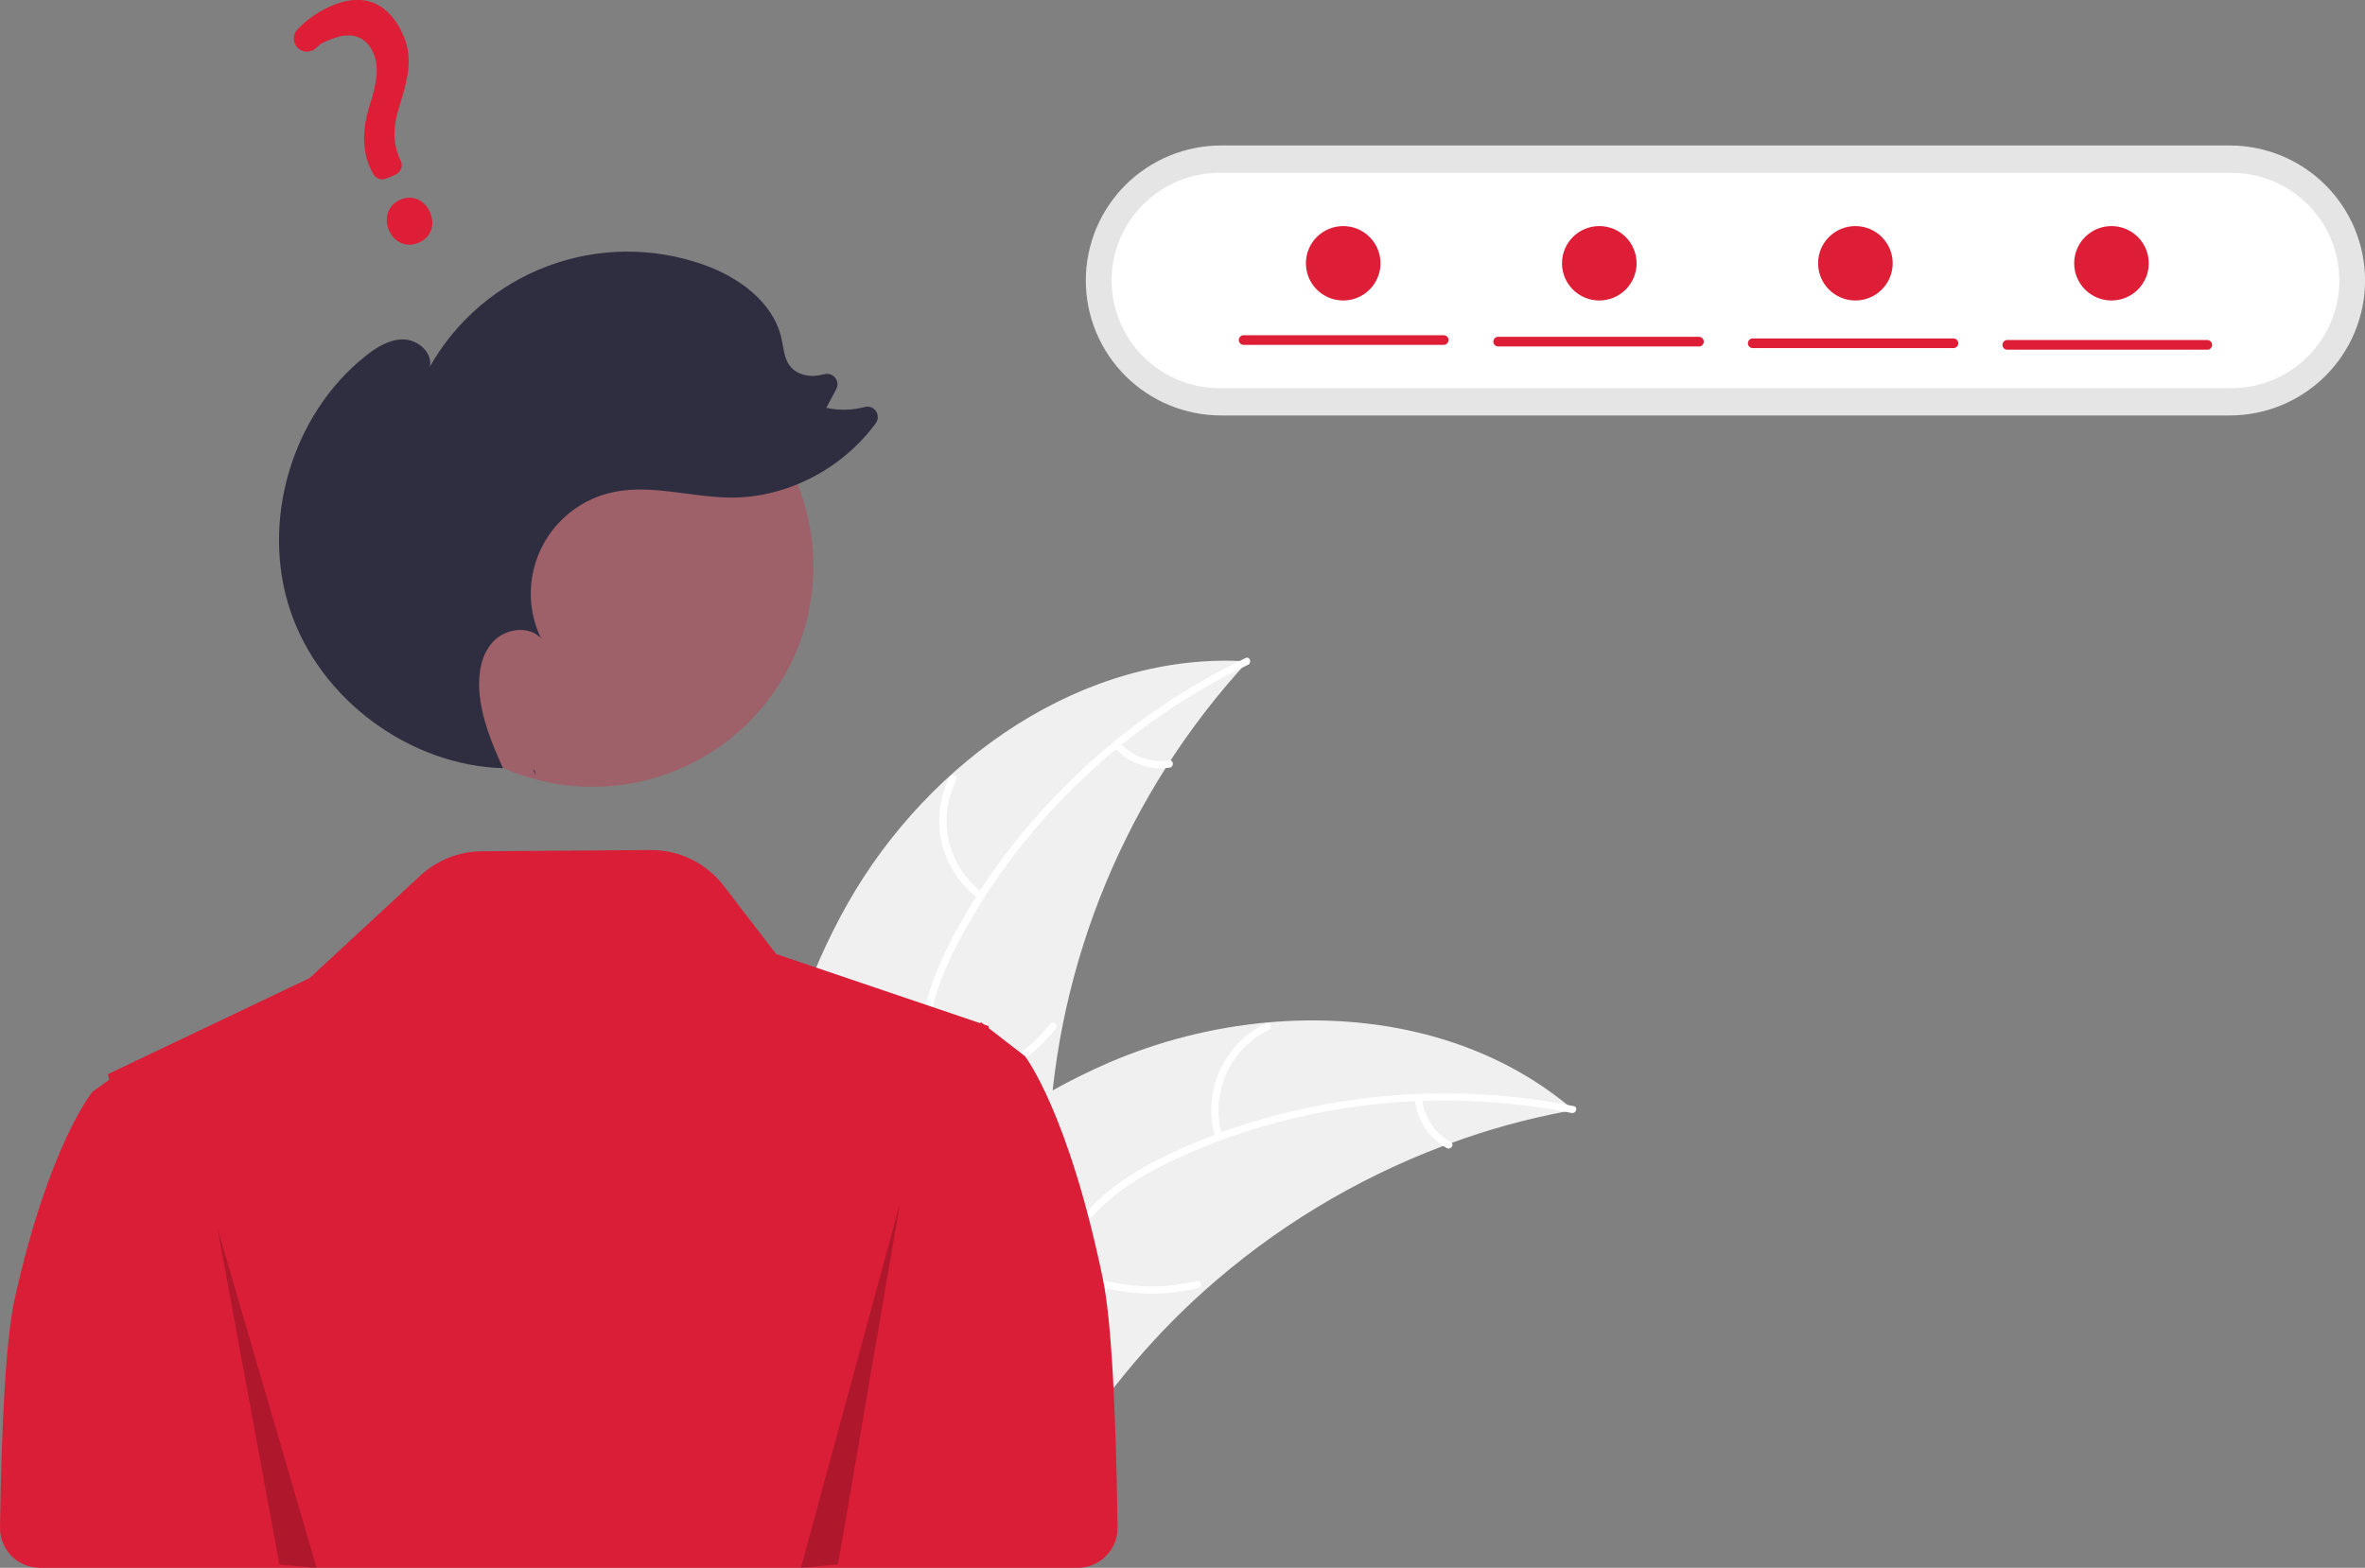 <svg width="282" height="187" viewBox="0 0 282 187" fill="none" xmlns="http://www.w3.org/2000/svg">
<rect x="0" y="0" width="282" height="187" fill="#808080" stroke="none"/>
<g clip-path="url(#clip0_474_613)">
<path d="M101.157 107.622C110.821 90.657 129.256 77.633 148.772 78.887C134.377 94.505 125.983 114.702 125.076 135.902C124.752 144.081 125.25 153.209 119.81 159.333C116.425 163.143 111.248 164.986 106.173 165.373C101.097 165.761 95.995 164.844 90.976 163.93L89.758 164.302C89.283 144.797 91.492 124.584 101.157 107.622Z" fill="#F0F0F0"/>
<path d="M148.799 79.295C134.37 86.226 122.063 97.804 114.509 111.923C112.876 114.976 111.485 118.215 110.881 121.638C110.276 125.06 110.697 128.323 111.868 131.577C112.941 134.553 114.382 137.469 114.711 140.652C115.058 144.007 113.822 147.145 111.595 149.633C108.871 152.68 105.212 154.567 101.569 156.289C97.525 158.2 93.294 160.134 90.431 163.684C90.084 164.116 89.431 163.554 89.778 163.122C94.762 156.91 103.291 155.748 109.206 150.748C111.966 148.414 114.038 145.237 113.908 141.513C113.795 138.259 112.31 135.248 111.198 132.245C110.03 129.092 109.449 125.924 109.867 122.563C110.297 119.123 111.563 115.825 113.11 112.745C116.599 105.797 121.379 99.419 126.848 93.902C133.142 87.567 140.474 82.352 148.529 78.482C149.027 78.242 149.305 79.058 148.807 79.295H148.799Z" fill="white"/>
<path d="M116.721 107.205C114.512 105.588 112.951 103.24 112.315 100.581C111.679 97.922 112.011 95.125 113.25 92.686C113.504 92.195 114.281 92.562 114.029 93.056C112.87 95.325 112.562 97.931 113.16 100.406C113.758 102.881 115.223 105.062 117.29 106.554C117.735 106.88 117.169 107.527 116.721 107.205Z" fill="white"/>
<path d="M111.127 130.157C116.67 129.347 121.704 126.484 125.227 122.137C125.576 121.706 126.229 122.268 125.879 122.699C122.205 127.217 116.96 130.186 111.189 131.015C110.64 131.092 110.578 130.234 111.127 130.157Z" fill="white"/>
<path d="M133.563 88.631C134.29 89.431 135.205 90.04 136.225 90.401C137.245 90.762 138.339 90.865 139.409 90.702C139.958 90.616 140.017 91.474 139.475 91.556C138.291 91.733 137.082 91.616 135.954 91.218C134.826 90.82 133.813 90.152 133.003 89.273C132.92 89.197 132.869 89.091 132.86 88.979C132.851 88.867 132.885 88.755 132.955 88.666C133.03 88.585 133.133 88.535 133.243 88.527C133.353 88.518 133.463 88.552 133.548 88.622L133.563 88.631Z" fill="white"/>
<path d="M187.6 132.399C187.259 132.464 186.918 132.526 186.574 132.597C181.991 133.468 177.487 134.709 173.106 136.31C172.765 136.428 172.424 136.552 172.086 136.683C161.573 140.649 151.889 146.529 143.527 154.023C140.204 157.008 137.111 160.241 134.278 163.693C130.367 168.464 126.504 173.946 121.393 177.055C120.863 177.385 120.312 177.681 119.745 177.942L90.297 165.755C90.244 165.693 90.188 165.637 90.134 165.577L88.948 165.143C89.082 164.956 89.224 164.764 89.357 164.575C89.434 164.465 89.517 164.359 89.594 164.249C89.672 164.14 89.701 164.104 89.746 164.036L89.796 163.971C89.841 163.903 89.888 163.844 89.93 163.782C90.72 162.705 91.523 161.631 92.34 160.56C92.34 160.56 92.34 160.56 92.355 160.56C98.566 152.423 105.512 144.729 113.404 138.33C113.641 138.138 113.881 137.94 114.133 137.739C117.708 134.875 121.511 132.308 125.505 130.062C127.697 128.839 129.949 127.728 132.253 126.731C138.212 124.173 144.536 122.564 150.995 121.963C163.871 120.78 176.986 123.699 186.868 131.769C187.105 131.982 187.366 132.186 187.6 132.399Z" fill="#F0F0F0"/>
<path d="M187.366 132.745C171.653 129.61 154.852 131.461 140.302 138.197C137.153 139.652 134.076 141.404 131.541 143.773C129.006 146.142 127.361 149.003 126.332 152.304C125.393 155.324 124.785 158.516 123.128 161.258C121.378 164.146 118.5 165.906 115.218 166.556C111.204 167.352 107.145 166.66 103.199 165.846C98.814 164.959 94.279 163.936 89.838 165.066C89.301 165.202 89.12 164.359 89.657 164.222C97.38 162.261 104.895 166.453 112.636 166.015C116.247 165.811 119.819 164.518 121.962 161.468C123.833 158.806 124.468 155.505 125.39 152.44C126.362 149.222 127.809 146.341 130.172 143.909C132.588 141.421 135.588 139.546 138.683 138.017C145.662 134.567 153.325 132.343 161.022 131.228C169.877 129.945 178.887 130.183 187.662 131.932C188.204 132.038 187.932 132.855 187.392 132.748L187.366 132.745Z" fill="white"/>
<path d="M144.927 135.76C144.135 133.142 144.302 130.329 145.396 127.822C146.49 125.315 148.441 123.277 150.9 122.072C151.398 121.833 151.79 122.593 151.298 122.836C149.004 123.953 147.186 125.851 146.172 128.187C145.158 130.524 145.014 133.146 145.766 135.579C145.929 136.106 145.087 136.286 144.924 135.76H144.927Z" fill="white"/>
<path d="M126.62 150.71C131.532 153.399 137.28 154.138 142.715 152.781C143.254 152.647 143.435 153.488 142.896 153.624C137.237 155.023 131.259 154.242 126.151 151.438C125.665 151.16 126.134 150.444 126.62 150.71Z" fill="white"/>
<path d="M169.578 131.044C169.674 132.121 170.036 133.157 170.632 134.059C171.228 134.962 172.039 135.703 172.993 136.215C173.482 136.475 173.011 137.197 172.525 136.937C171.474 136.366 170.579 135.547 169.919 134.551C169.258 133.555 168.852 132.413 168.736 131.225C168.716 131.113 168.739 130.999 168.801 130.904C168.863 130.809 168.958 130.741 169.068 130.713C169.18 130.69 169.296 130.712 169.391 130.774C169.487 130.836 169.554 130.933 169.578 131.044Z" fill="white"/>
<path d="M131.5 152.508C127.376 132.609 122.221 125.977 122.221 125.977L120.249 124.454L117.877 122.617V122.38L117.317 122.191L117.184 122.087L116.967 121.921L116.935 121.96L116.86 122.034L106.143 118.401L92.544 113.793L86.271 105.625C85.246 104.296 83.926 103.221 82.415 102.486C80.904 101.75 79.242 101.374 77.561 101.386L57.452 101.534C54.733 101.554 52.12 102.588 50.126 104.433L36.907 116.665L16.306 126.48L16.273 126.444L16.057 126.601L12.873 128.119L13.006 128.799L11.034 130.219C11.034 130.219 5.879 136.393 1.755 154.907C0.703 159.617 0.187 169.725 5.09446e-05 182.175C-0.009 182.8 0.105 183.42 0.335 184C0.566 184.58 0.909 185.11 1.345 185.558C1.781 186.006 2.301 186.364 2.875 186.611C3.45 186.859 4.067 186.991 4.693 187H128.494C129.12 187 129.739 186.877 130.318 186.638C130.896 186.399 131.421 186.048 131.864 185.607C132.306 185.165 132.657 184.64 132.896 184.063C133.135 183.486 133.258 182.868 133.258 182.243V182.181C133.074 168.63 132.558 157.617 131.5 152.508Z" fill="#DB1E37"/>
<path d="M145.615 17.352C143.496 17.351 141.397 17.767 139.439 18.575C137.481 19.383 135.701 20.569 134.202 22.063C132.703 23.557 131.514 25.332 130.702 27.285C129.89 29.238 129.472 31.331 129.471 33.446C129.47 35.56 129.886 37.654 130.696 39.608C131.506 41.562 132.694 43.337 134.192 44.833C135.689 46.329 137.468 47.516 139.425 48.326C141.383 49.136 143.481 49.553 145.6 49.554H265.87C270.149 49.554 274.254 47.858 277.28 44.838C280.306 41.819 282.006 37.724 282.006 33.453C282.006 29.183 280.306 25.088 277.28 22.068C274.254 19.049 270.149 17.352 265.87 17.352H145.615Z" fill="#E5E5E5"/>
<path d="M145.615 20.612C143.908 20.586 142.213 20.899 140.629 21.533C139.045 22.167 137.603 23.109 136.386 24.304C135.17 25.499 134.205 26.924 133.546 28.494C132.886 30.066 132.547 31.752 132.547 33.455C132.547 35.158 132.886 36.844 133.546 38.415C134.205 39.986 135.17 41.41 136.386 42.605C137.603 43.801 139.045 44.742 140.629 45.376C142.213 46.01 143.908 46.323 145.615 46.297H265.87C267.576 46.323 269.271 46.01 270.855 45.376C272.44 44.742 273.882 43.801 275.098 42.605C276.314 41.41 277.28 39.986 277.939 38.415C278.598 36.844 278.937 35.158 278.937 33.455C278.937 31.752 278.598 30.066 277.939 28.494C277.28 26.924 276.314 25.499 275.098 24.304C273.882 23.109 272.44 22.167 270.855 21.533C269.271 20.899 267.576 20.586 265.87 20.612H145.615Z" fill="white"/>
<path d="M70.653 93.846C85.203 93.846 96.997 82.078 96.997 67.56C96.997 53.043 85.203 41.275 70.653 41.275C56.104 41.275 44.31 53.043 44.31 67.56C44.31 82.078 56.104 93.846 70.653 93.846Z" fill="#9E616A"/>
<path d="M63.915 92.559L63.577 91.817C63.621 91.817 63.663 91.817 63.707 91.817L63.915 92.559Z" fill="#2F2E41"/>
<path d="M43.58 42.47C44.911 41.408 46.471 40.434 48.172 40.488C49.874 40.541 51.605 42.079 51.253 43.742C54.381 38.213 59.361 33.962 65.319 31.732C71.277 29.503 77.831 29.439 83.831 31.551C88.065 33.03 92.218 36.024 93.191 40.399C93.44 41.52 93.487 42.766 94.196 43.653C95.085 44.801 96.778 45.061 98.171 44.656H98.213C98.448 44.576 98.703 44.569 98.942 44.635C99.182 44.701 99.397 44.837 99.559 45.026C99.721 45.214 99.823 45.447 99.851 45.693C99.879 45.94 99.833 46.19 99.719 46.41L98.533 48.64C100.042 48.975 101.611 48.941 103.104 48.543C103.353 48.476 103.616 48.488 103.858 48.578C104.099 48.667 104.307 48.829 104.452 49.041C104.597 49.253 104.672 49.505 104.668 49.761C104.663 50.018 104.579 50.267 104.427 50.474C100.475 55.885 93.875 59.378 87.143 59.349C82.355 59.322 77.519 57.674 72.859 58.757C71.272 59.13 69.774 59.811 68.451 60.761C67.127 61.712 66.005 62.914 65.147 64.297C64.289 65.681 63.714 67.22 63.452 68.826C63.191 70.432 63.249 72.074 63.624 73.657C63.832 74.514 64.13 75.347 64.514 76.142C63.082 74.577 60.316 74.959 58.851 76.479C57.387 77.999 57.01 80.298 57.155 82.395C57.384 85.626 58.638 88.666 59.986 91.63C48.78 91.278 38.182 83.434 34.612 72.823C31.043 62.212 34.772 49.477 43.58 42.47Z" fill="#2F2E41"/>
<path opacity="0.2" d="M25.929 146.5L33.32 186.615L37.752 187L25.929 146.5Z" fill="black"/>
<path opacity="0.2" d="M107.323 143.477L99.932 186.586L95.5 187L107.323 143.477Z" fill="black"/>
<path d="M49.88 28.969C48.463 29.56 46.984 28.913 46.364 27.431C45.744 25.949 46.322 24.401 47.763 23.801C49.204 23.201 50.654 23.848 51.294 25.378C51.934 26.907 51.342 28.359 49.88 28.969ZM47.164 20.84L46.038 21.298C45.757 21.414 45.442 21.42 45.157 21.315C44.871 21.21 44.636 21.003 44.496 20.733L44.44 20.624C43.227 18.444 43.088 15.79 44.031 12.749C44.899 10.019 45.261 8.099 44.535 6.36C43.693 4.351 41.896 3.721 39.605 4.632C38.715 5.002 38.419 4.996 37.734 5.688C37.582 5.841 37.4 5.961 37.201 6.043C37.001 6.124 36.787 6.164 36.572 6.162C36.363 6.159 36.157 6.114 35.966 6.03C35.775 5.947 35.603 5.825 35.46 5.674C35.185 5.381 35.033 4.996 35.033 4.595C35.033 4.195 35.185 3.809 35.46 3.517C36.63 2.289 38.044 1.317 39.611 0.663C44.535 -1.387 47.022 1.639 48.146 4.351C49.257 7.014 48.632 9.46 47.63 12.634C46.788 15.296 46.838 17.243 47.793 19.192C47.86 19.336 47.897 19.492 47.904 19.651C47.91 19.809 47.885 19.968 47.83 20.117C47.775 20.266 47.691 20.402 47.583 20.519C47.475 20.635 47.344 20.729 47.2 20.796L47.153 20.816L47.164 20.84Z" fill="#DD1E36"/>
<path d="M172.178 41.133H148.25C148.104 41.122 147.968 41.057 147.868 40.95C147.769 40.843 147.713 40.703 147.713 40.557C147.713 40.411 147.769 40.271 147.868 40.164C147.968 40.057 148.104 39.992 148.25 39.982H172.187C172.332 39.992 172.469 40.057 172.568 40.164C172.668 40.271 172.723 40.411 172.723 40.557C172.723 40.703 172.668 40.843 172.568 40.95C172.469 41.057 172.332 41.122 172.187 41.133H172.178Z" fill="#DD1E36"/>
<path d="M202.53 41.325H178.602C178.456 41.314 178.32 41.249 178.22 41.142C178.121 41.036 178.065 40.895 178.065 40.749C178.065 40.604 178.121 40.463 178.22 40.356C178.32 40.25 178.456 40.184 178.602 40.174H202.539C202.618 40.168 202.697 40.179 202.772 40.205C202.847 40.232 202.916 40.273 202.974 40.327C203.032 40.381 203.078 40.447 203.11 40.519C203.142 40.592 203.158 40.67 203.158 40.749C203.158 40.829 203.142 40.907 203.11 40.98C203.078 41.052 203.032 41.118 202.974 41.172C202.916 41.226 202.847 41.267 202.772 41.293C202.697 41.32 202.618 41.331 202.539 41.325H202.53Z" fill="#DD1E36"/>
<path d="M232.882 41.517H208.954C208.808 41.507 208.672 41.441 208.572 41.335C208.473 41.228 208.417 41.087 208.417 40.942C208.417 40.796 208.473 40.655 208.572 40.549C208.672 40.442 208.808 40.377 208.954 40.366H232.882C232.961 40.361 233.041 40.371 233.115 40.398C233.19 40.424 233.259 40.465 233.317 40.52C233.375 40.574 233.422 40.639 233.453 40.711C233.485 40.784 233.501 40.862 233.501 40.942C233.501 41.021 233.485 41.099 233.453 41.172C233.422 41.245 233.375 41.31 233.317 41.364C233.259 41.418 233.19 41.459 233.115 41.486C233.041 41.512 232.961 41.523 232.882 41.517Z" fill="#DD1E36"/>
<path d="M263.234 41.709H239.306C239.16 41.699 239.024 41.634 238.924 41.527C238.825 41.42 238.77 41.28 238.77 41.134C238.77 40.988 238.825 40.848 238.924 40.741C239.024 40.634 239.16 40.569 239.306 40.559H263.234C263.38 40.569 263.516 40.634 263.616 40.741C263.715 40.848 263.771 40.988 263.771 41.134C263.771 41.28 263.715 41.42 263.616 41.527C263.516 41.634 263.38 41.699 263.234 41.709Z" fill="#DD1E36"/>
<path d="M160.162 35.84C162.618 35.84 164.609 33.854 164.609 31.403C164.609 28.953 162.618 26.966 160.162 26.966C157.706 26.966 155.715 28.953 155.715 31.403C155.715 33.854 157.706 35.84 160.162 35.84Z" fill="#DD1E36"/>
<path d="M190.698 35.84C193.154 35.84 195.145 33.854 195.145 31.403C195.145 28.953 193.154 26.966 190.698 26.966C188.242 26.966 186.251 28.953 186.251 31.403C186.251 33.854 188.242 35.84 190.698 35.84Z" fill="#DD1E36"/>
<path d="M221.234 35.84C223.69 35.84 225.681 33.854 225.681 31.403C225.681 28.953 223.69 26.966 221.234 26.966C218.778 26.966 216.787 28.953 216.787 31.403C216.787 33.854 218.778 35.84 221.234 35.84Z" fill="#DD1E36"/>
<path d="M251.77 35.84C254.226 35.84 256.217 33.854 256.217 31.403C256.217 28.953 254.226 26.966 251.77 26.966C249.314 26.966 247.323 28.953 247.323 31.403C247.323 33.854 249.314 35.84 251.77 35.84Z" fill="#DD1E36"/>
</g>
<defs>
<clipPath id="clip0_474_613">
<rect width="282" height="187" fill="white"/>
</clipPath>
</defs>
</svg>
